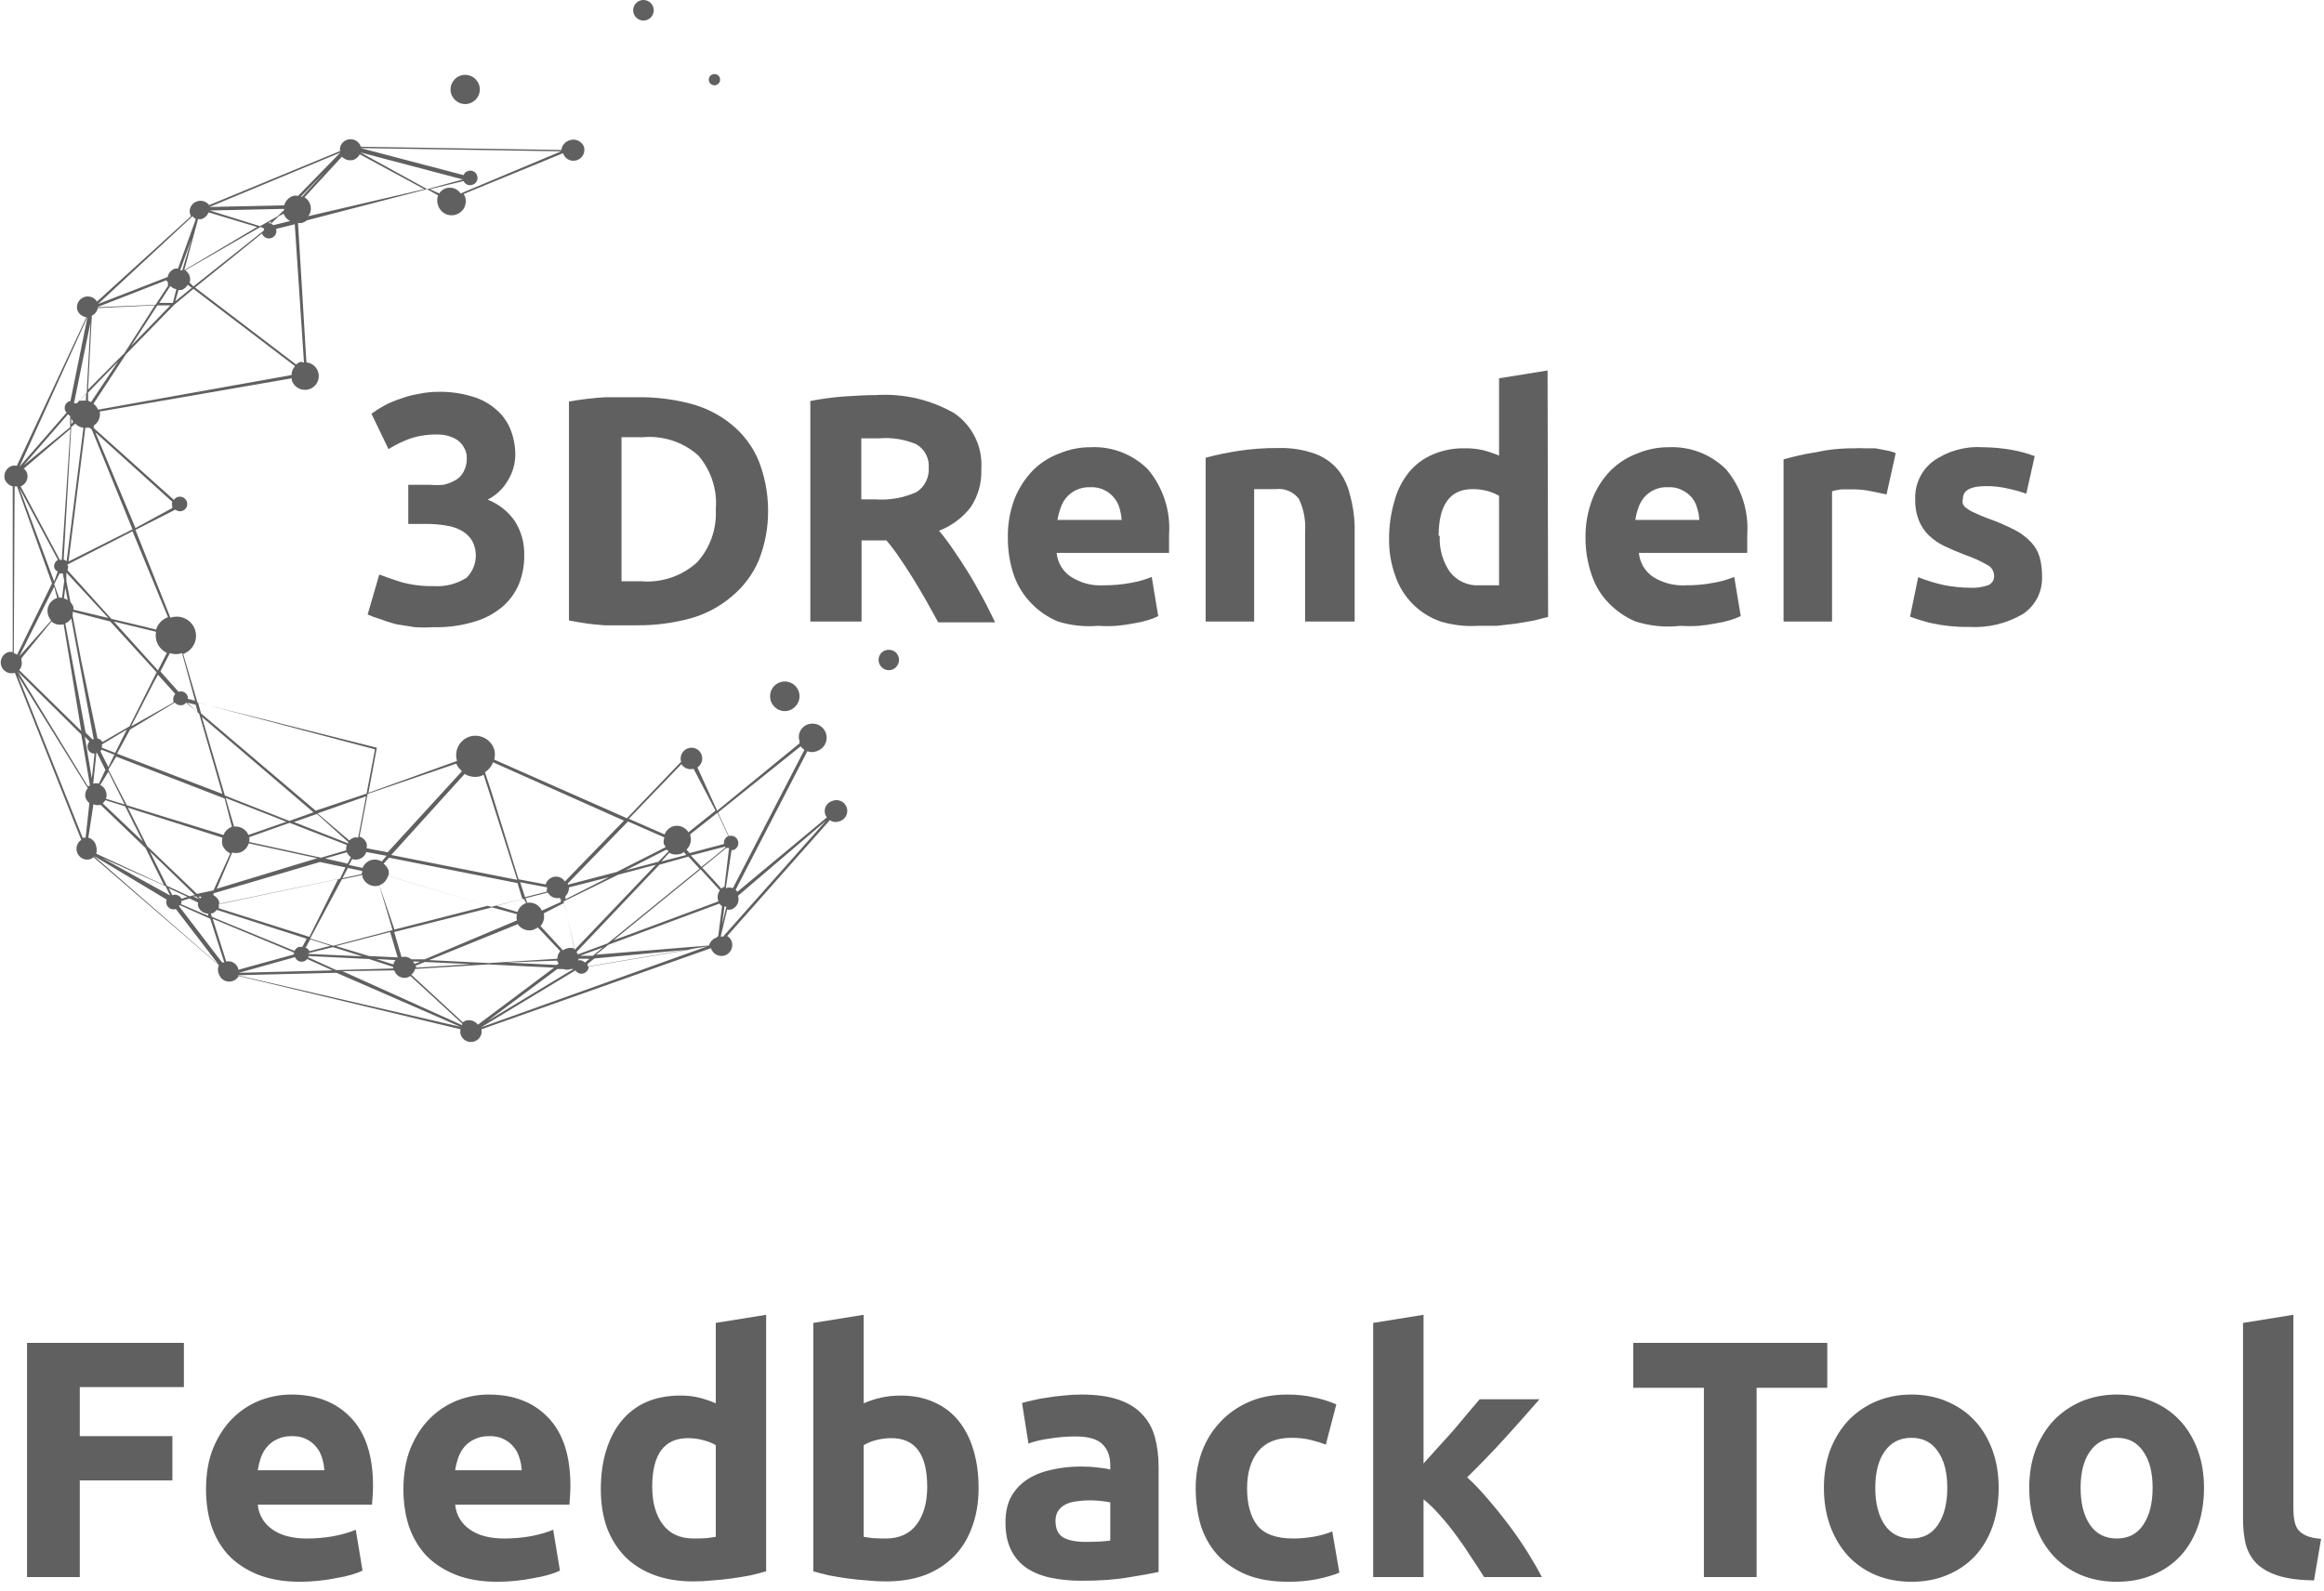 <svg width="165" height="113" viewBox="0 0 165 113" fill="none" xmlns="http://www.w3.org/2000/svg">
    <g clip-path="url(#clip0_714_2045)">
        <path d="M30.776 44.542C30.334 44.569 29.891 44.569 29.449 44.542L28.121 44.331C27.717 44.225 27.319 44.097 26.929 43.947C26.646 43.865 26.369 43.763 26.102 43.64L26.929 40.8C27.333 40.953 27.852 41.145 28.468 41.337C29.225 41.546 30.009 41.642 30.795 41.625C31.615 41.68 32.43 41.471 33.123 41.03C33.466 40.69 33.689 40.248 33.758 39.77C33.828 39.292 33.74 38.805 33.507 38.382C33.324 38.096 33.073 37.858 32.776 37.691C32.437 37.501 32.065 37.378 31.68 37.326C31.235 37.249 30.785 37.21 30.334 37.211H28.987V34.428H30.507C30.833 34.458 31.161 34.458 31.488 34.428C31.785 34.363 32.07 34.253 32.334 34.102C32.581 33.965 32.781 33.758 32.911 33.507C33.071 33.213 33.15 32.882 33.142 32.548C33.151 32.285 33.085 32.025 32.95 31.799C32.839 31.587 32.681 31.403 32.488 31.262C32.281 31.125 32.054 31.022 31.815 30.955C31.564 30.885 31.305 30.853 31.045 30.859C30.392 30.846 29.742 30.943 29.122 31.147C28.584 31.342 28.068 31.593 27.583 31.895L26.371 29.381C26.672 29.163 26.987 28.964 27.313 28.786C27.666 28.603 28.032 28.449 28.41 28.326C28.827 28.168 29.259 28.052 29.699 27.98C30.173 27.878 30.656 27.826 31.141 27.827C31.963 27.812 32.781 27.929 33.565 28.172C34.193 28.355 34.771 28.677 35.258 29.113C35.702 29.498 36.045 29.985 36.258 30.533C36.477 31.102 36.588 31.707 36.585 32.318C36.576 32.963 36.39 33.593 36.047 34.141C35.713 34.717 35.219 35.184 34.623 35.484C35.4 35.789 36.069 36.316 36.547 37C37.006 37.722 37.24 38.563 37.22 39.418C37.231 40.113 37.107 40.804 36.854 41.452C36.601 42.072 36.206 42.624 35.7 43.064C35.139 43.545 34.484 43.904 33.777 44.12C32.807 44.428 31.793 44.57 30.776 44.542Z" fill="#606060"/>
        <path d="M54.533 36.213C54.548 37.448 54.319 38.674 53.86 39.821C53.431 40.813 52.772 41.688 51.936 42.373C51.096 43.086 50.112 43.609 49.051 43.909C47.798 44.253 46.503 44.421 45.203 44.408C44.55 44.408 43.799 44.408 42.934 44.408C42.08 44.352 41.232 44.236 40.395 44.062V28.518C41.253 28.364 42.12 28.261 42.991 28.211C43.895 28.211 44.665 28.211 45.319 28.211C46.572 28.197 47.82 28.352 49.031 28.671C50.087 28.945 51.071 29.442 51.917 30.13C52.756 30.804 53.417 31.674 53.84 32.663C54.292 33.793 54.527 34.997 54.533 36.213ZM44.126 41.28H44.723H45.511C46.236 41.343 46.967 41.254 47.656 41.019C48.345 40.785 48.977 40.409 49.512 39.917C50.426 38.891 50.897 37.546 50.82 36.175C50.878 35.484 50.797 34.789 50.582 34.13C50.367 33.471 50.023 32.862 49.57 32.337C49.035 31.865 48.41 31.508 47.732 31.287C47.053 31.066 46.337 30.986 45.627 31.051H44.857H44.126V41.28Z" fill="#606060"/>
        <path d="M62.227 28.057C64.153 27.937 66.073 28.384 67.748 29.343C68.388 29.78 68.902 30.377 69.24 31.073C69.577 31.77 69.726 32.543 69.671 33.315C69.716 34.283 69.446 35.239 68.902 36.041C68.323 36.784 67.551 37.355 66.67 37.691C67.036 38.125 67.376 38.58 67.69 39.053C68.055 39.572 68.401 40.109 68.748 40.666C69.094 41.222 69.421 41.817 69.748 42.412C70.075 43.007 70.364 43.621 70.652 44.197H66.612L65.728 42.604C65.42 42.066 65.112 41.548 64.804 41.049C64.477 40.531 64.17 40.051 63.862 39.61C63.577 39.184 63.269 38.774 62.938 38.382H61.169V44.139H57.533V28.479C58.34 28.32 59.156 28.211 59.976 28.153C60.822 28.096 61.553 28.057 62.227 28.057ZM62.438 31.128H61.727H61.15V35.465H62.15C63.152 35.536 64.157 35.358 65.074 34.947C65.358 34.761 65.588 34.503 65.74 34.2C65.892 33.896 65.961 33.558 65.939 33.219C65.963 32.886 65.893 32.553 65.736 32.258C65.58 31.963 65.344 31.718 65.054 31.55C64.229 31.201 63.332 31.056 62.438 31.128Z" fill="#606060"/>
        <path d="M71.557 38.228C71.534 37.266 71.697 36.308 72.038 35.407C72.34 34.658 72.784 33.974 73.346 33.392C73.89 32.853 74.547 32.44 75.269 32.183C75.952 31.901 76.685 31.758 77.424 31.761C78.176 31.724 78.928 31.845 79.63 32.116C80.332 32.387 80.97 32.802 81.502 33.335C82.585 34.631 83.123 36.295 83.002 37.979C83.002 38.19 83.002 38.401 83.002 38.631C83.002 38.862 83.002 39.092 83.002 39.265H75.019C75.05 39.602 75.155 39.929 75.328 40.222C75.501 40.514 75.737 40.764 76.02 40.953C76.715 41.405 77.538 41.621 78.366 41.568C79.012 41.572 79.656 41.514 80.29 41.395C80.798 41.309 81.295 41.168 81.771 40.973L82.233 43.755C81.999 43.874 81.754 43.971 81.502 44.043C81.168 44.144 80.827 44.221 80.482 44.273C80.075 44.354 79.664 44.411 79.251 44.446C78.822 44.475 78.391 44.475 77.962 44.446C77.002 44.526 76.036 44.422 75.115 44.139C74.387 43.84 73.731 43.388 73.192 42.815C72.663 42.267 72.256 41.612 71.999 40.896C71.701 40.038 71.552 39.136 71.557 38.228ZM79.636 36.923C79.614 36.637 79.563 36.354 79.482 36.079C79.405 35.802 79.267 35.547 79.078 35.33C78.901 35.112 78.677 34.935 78.424 34.812C78.108 34.656 77.757 34.583 77.404 34.601C77.067 34.588 76.731 34.654 76.424 34.793C76.159 34.916 75.924 35.093 75.731 35.311C75.539 35.528 75.394 35.783 75.308 36.06C75.204 36.34 75.127 36.629 75.077 36.923H79.636Z" fill="#606060"/>
        <path d="M85.6 32.509C86.347 32.307 87.104 32.147 87.869 32.03C88.83 31.88 89.802 31.81 90.774 31.819C91.651 31.793 92.525 31.929 93.352 32.221C93.987 32.449 94.551 32.84 94.987 33.354C95.393 33.867 95.682 34.463 95.833 35.1C96.043 35.838 96.159 36.598 96.179 37.365V44.139H92.659V37.768C92.717 36.962 92.565 36.155 92.217 35.426C92.028 35.179 91.778 34.985 91.491 34.864C91.204 34.743 90.891 34.699 90.582 34.736H89.793H89.043V44.139H85.6V32.509Z" fill="#606060"/>
        <path d="M109.913 43.813L108.855 44.081L107.605 44.292L106.258 44.446H104.95C104.048 44.501 103.143 44.397 102.277 44.139C101.529 43.879 100.85 43.451 100.294 42.889C99.737 42.327 99.316 41.645 99.064 40.896C98.76 40.059 98.61 39.175 98.622 38.286C98.617 37.39 98.74 36.498 98.987 35.637C99.182 34.875 99.536 34.162 100.026 33.546C100.479 32.993 101.06 32.558 101.719 32.279C102.441 31.969 103.222 31.819 104.008 31.838C104.441 31.83 104.874 31.875 105.297 31.972C105.683 32.074 106.062 32.202 106.431 32.356V26.867L109.875 26.311L109.913 43.813ZM102.219 38.056C102.173 38.961 102.422 39.856 102.931 40.608C103.177 40.929 103.499 41.185 103.868 41.352C104.237 41.52 104.642 41.594 105.047 41.567H105.797H106.431V35.215C106.173 35.064 105.894 34.947 105.604 34.87C105.259 34.779 104.903 34.734 104.546 34.736C102.95 34.736 102.142 35.849 102.142 38.056H102.219Z" fill="#606060"/>
        <path d="M112.568 38.228C112.551 37.264 112.72 36.307 113.068 35.407C113.363 34.654 113.808 33.969 114.376 33.392C114.922 32.855 115.578 32.443 116.299 32.183C116.983 31.903 117.715 31.76 118.454 31.761C119.209 31.724 119.963 31.845 120.669 32.116C121.375 32.387 122.016 32.802 122.551 33.335C123.634 34.631 124.172 36.295 124.051 37.979C124.051 38.19 124.051 38.401 124.051 38.631C124.051 38.861 124.051 39.092 124.051 39.265H116.357C116.388 39.6 116.492 39.925 116.661 40.217C116.83 40.508 117.061 40.76 117.338 40.953C118.042 41.402 118.87 41.617 119.704 41.568C120.349 41.573 120.994 41.515 121.628 41.395C122.142 41.312 122.646 41.17 123.128 40.972L123.59 43.755C123.348 43.87 123.097 43.967 122.84 44.043C122.506 44.144 122.165 44.221 121.82 44.273C121.419 44.352 121.015 44.41 120.608 44.446C120.179 44.474 119.748 44.474 119.319 44.446C118.245 44.569 117.157 44.464 116.126 44.139C115.401 43.833 114.747 43.383 114.203 42.815C113.673 42.27 113.272 41.615 113.029 40.896C112.725 40.039 112.568 39.137 112.568 38.228ZM120.647 36.923C120.634 36.636 120.583 36.352 120.493 36.079C120.422 35.804 120.29 35.548 120.108 35.33C119.923 35.112 119.693 34.936 119.435 34.812C119.127 34.653 118.781 34.58 118.435 34.601C118.117 34.584 117.799 34.639 117.506 34.761C117.213 34.885 116.951 35.072 116.742 35.311C116.556 35.533 116.413 35.787 116.319 36.06C116.221 36.34 116.15 36.629 116.107 36.923H120.647Z" fill="#606060"/>
        <path d="M133.939 35.119L132.861 34.889C132.419 34.794 131.967 34.749 131.515 34.755H130.745C130.517 34.777 130.291 34.822 130.072 34.889V44.139H126.629V32.624C127.368 32.41 128.119 32.243 128.879 32.126C129.802 31.925 130.744 31.828 131.688 31.838C131.912 31.821 132.137 31.821 132.361 31.838H133.15L133.939 31.991C134.164 32.027 134.384 32.091 134.593 32.183L133.939 35.119Z" fill="#606060"/>
        <path d="M139.843 41.74C140.301 41.772 140.759 41.706 141.19 41.548C141.32 41.485 141.428 41.383 141.497 41.255C141.566 41.128 141.593 40.982 141.574 40.838C141.565 40.683 141.513 40.533 141.425 40.405C141.337 40.277 141.216 40.174 141.074 40.109C140.585 39.829 140.07 39.598 139.535 39.418C138.997 39.207 138.497 38.996 138.054 38.785C137.644 38.59 137.267 38.331 136.939 38.017C136.63 37.711 136.388 37.345 136.227 36.943C136.044 36.465 135.959 35.956 135.977 35.446C135.957 34.929 136.062 34.415 136.283 33.948C136.504 33.48 136.834 33.072 137.246 32.759C138.259 32.039 139.487 31.687 140.728 31.761C141.438 31.764 142.146 31.828 142.844 31.953C143.395 32.051 143.936 32.199 144.46 32.394L143.864 35.062C143.436 34.913 142.999 34.791 142.555 34.697C142.039 34.575 141.509 34.517 140.978 34.524C139.901 34.524 139.362 34.831 139.362 35.426C139.331 35.546 139.331 35.671 139.362 35.791C139.418 35.919 139.512 36.026 139.632 36.098C139.809 36.231 140.003 36.341 140.209 36.424C140.503 36.568 140.805 36.697 141.113 36.808C141.772 37.038 142.415 37.314 143.036 37.633C143.477 37.856 143.874 38.155 144.21 38.516C144.487 38.81 144.692 39.165 144.806 39.552C144.929 39.989 144.987 40.442 144.979 40.896C145.009 41.425 144.901 41.952 144.665 42.427C144.429 42.901 144.073 43.306 143.633 43.602C142.472 44.286 141.131 44.607 139.786 44.523C138.887 44.538 137.989 44.447 137.112 44.254C136.602 44.132 136.101 43.978 135.611 43.794L136.188 40.992C136.775 41.226 137.38 41.413 137.997 41.548C138.605 41.67 139.223 41.735 139.843 41.74Z" fill="#606060"/>
        <path d="M6.347 61.027C6.457 61.007 6.558 60.953 6.636 60.873L15.542 68.55C15.495 68.649 15.472 68.757 15.472 68.867C15.472 68.976 15.495 69.084 15.542 69.183C15.588 69.325 15.675 69.451 15.792 69.544C15.909 69.638 16.051 69.695 16.2 69.709C16.349 69.723 16.499 69.694 16.632 69.624C16.764 69.555 16.873 69.448 16.946 69.317L32.7 73.098C32.672 73.218 32.672 73.343 32.7 73.463C32.731 73.56 32.781 73.651 32.847 73.729C32.913 73.808 32.994 73.872 33.086 73.918C33.177 73.965 33.277 73.993 33.379 74C33.481 74.007 33.584 73.994 33.681 73.962C33.857 73.904 34.004 73.784 34.097 73.625C34.189 73.466 34.219 73.278 34.181 73.098L50.474 67.341C50.536 67.539 50.674 67.704 50.858 67.801C51.042 67.898 51.256 67.919 51.455 67.859C51.65 67.793 51.812 67.654 51.905 67.471C51.998 67.288 52.017 67.076 51.956 66.88C51.903 66.709 51.786 66.564 51.628 66.477L58.919 58.244C59.009 58.31 59.114 58.353 59.224 58.37C59.335 58.387 59.448 58.377 59.554 58.34C59.658 58.317 59.756 58.273 59.842 58.21C59.928 58.147 60 58.067 60.053 57.974C60.106 57.882 60.14 57.78 60.151 57.674C60.163 57.568 60.152 57.461 60.12 57.36C60.088 57.258 60.035 57.165 59.965 57.085C59.894 57.005 59.808 56.94 59.711 56.895C59.615 56.85 59.51 56.826 59.403 56.824C59.297 56.821 59.191 56.841 59.092 56.882C58.995 56.91 58.904 56.958 58.826 57.022C58.748 57.086 58.683 57.165 58.636 57.255C58.59 57.345 58.562 57.443 58.554 57.544C58.546 57.644 58.559 57.746 58.592 57.841C58.619 57.917 58.658 57.989 58.707 58.052L52.359 63.33L52.225 63.196L57.322 53.351C57.532 53.436 57.767 53.436 57.976 53.351C58.231 53.274 58.446 53.1 58.572 52.866C58.698 52.632 58.726 52.358 58.65 52.103C58.573 51.849 58.398 51.635 58.164 51.509C57.929 51.383 57.654 51.355 57.399 51.432C57.276 51.466 57.161 51.526 57.062 51.606C56.963 51.687 56.881 51.787 56.821 51.9C56.762 52.013 56.726 52.137 56.717 52.264C56.707 52.392 56.723 52.52 56.764 52.641C56.761 52.692 56.761 52.743 56.764 52.794L50.917 57.573L49.513 54.502C49.653 54.413 49.759 54.279 49.814 54.123C49.87 53.967 49.872 53.796 49.82 53.639C49.792 53.541 49.744 53.451 49.68 53.373C49.616 53.295 49.536 53.231 49.446 53.184C49.356 53.138 49.258 53.109 49.157 53.102C49.056 53.094 48.954 53.107 48.858 53.14C48.665 53.201 48.504 53.337 48.41 53.517C48.317 53.696 48.298 53.906 48.358 54.099L44.511 58.11L35.086 53.946C35.153 53.707 35.153 53.455 35.086 53.216C34.971 52.867 34.723 52.576 34.395 52.408C34.068 52.239 33.687 52.205 33.335 52.314C32.99 52.429 32.703 52.674 32.538 52.997C32.372 53.32 32.341 53.695 32.45 54.041L26.16 56.306L26.756 53.101L14.022 49.896L13.003 46.442C13.345 46.322 13.625 46.072 13.782 45.746C13.939 45.421 13.96 45.046 13.84 44.705C13.72 44.364 13.469 44.085 13.142 43.928C12.816 43.772 12.441 43.751 12.099 43.87L9.617 37.633L12.445 36.194C12.512 36.247 12.59 36.283 12.674 36.3C12.757 36.316 12.844 36.313 12.926 36.29C12.992 36.27 13.053 36.238 13.106 36.194C13.16 36.151 13.204 36.097 13.236 36.036C13.268 35.975 13.288 35.909 13.294 35.84C13.3 35.772 13.293 35.703 13.272 35.638C13.228 35.508 13.136 35.399 13.014 35.335C12.892 35.271 12.751 35.255 12.618 35.292C12.506 35.329 12.411 35.403 12.349 35.503L6.655 30.398V30.226C6.818 30.121 6.946 29.97 7.021 29.792C7.097 29.614 7.117 29.417 7.078 29.228L20.716 26.867C20.716 26.867 20.716 26.867 20.716 27.002C20.769 27.17 20.867 27.321 20.999 27.439C21.131 27.556 21.293 27.636 21.466 27.669C21.64 27.703 21.82 27.689 21.986 27.629C22.152 27.569 22.3 27.465 22.412 27.328C22.524 27.192 22.597 27.027 22.623 26.852C22.649 26.678 22.627 26.5 22.56 26.336C22.492 26.173 22.382 26.031 22.241 25.925C22.099 25.819 21.931 25.753 21.755 25.735L21.159 15.832C21.254 15.851 21.352 15.851 21.447 15.832C21.578 15.788 21.702 15.723 21.813 15.641L30.315 13.434L31.104 13.875C31.017 14.104 31.017 14.356 31.104 14.585C31.183 14.84 31.36 15.052 31.596 15.177C31.833 15.301 32.109 15.326 32.364 15.247C32.619 15.168 32.832 14.992 32.956 14.756C33.081 14.52 33.106 14.245 33.027 13.99C32.996 13.916 32.958 13.845 32.912 13.779L39.971 10.881C40.035 11.077 40.175 11.24 40.358 11.334C40.542 11.427 40.756 11.444 40.953 11.38C41.149 11.317 41.312 11.178 41.406 10.994C41.5 10.811 41.516 10.598 41.453 10.402C41.368 10.206 41.209 10.052 41.011 9.973C40.813 9.894 40.591 9.896 40.395 9.979C40.251 10.029 40.123 10.119 40.028 10.238C39.933 10.356 39.873 10.5 39.856 10.651L25.622 10.421C25.56 10.228 25.424 10.067 25.244 9.974C25.064 9.88 24.854 9.861 24.66 9.922C24.49 9.971 24.344 10.079 24.249 10.228C24.153 10.376 24.115 10.553 24.14 10.728L14.85 14.566C14.752 14.436 14.615 14.34 14.459 14.292C14.303 14.245 14.135 14.248 13.981 14.301C13.827 14.354 13.694 14.455 13.601 14.589C13.508 14.723 13.46 14.883 13.464 15.046C13.473 15.154 13.506 15.259 13.561 15.353L6.886 21.417C6.79 21.262 6.642 21.147 6.469 21.091C6.295 21.035 6.108 21.042 5.939 21.111C5.77 21.18 5.632 21.307 5.548 21.468C5.464 21.63 5.441 21.816 5.482 21.993C5.528 22.135 5.614 22.261 5.73 22.357C5.846 22.452 5.987 22.512 6.136 22.53L1.192 33.085C1.078 33.057 0.959 33.057 0.846 33.085C0.651 33.151 0.49 33.29 0.396 33.473C0.303 33.656 0.285 33.868 0.346 34.064C0.396 34.181 0.473 34.284 0.569 34.367C0.666 34.45 0.78 34.511 0.903 34.544V46.308C0.802 46.289 0.697 46.289 0.596 46.308C0.399 46.369 0.235 46.505 0.14 46.687C0.044 46.869 0.025 47.081 0.086 47.277C0.147 47.473 0.284 47.636 0.466 47.732C0.648 47.827 0.861 47.846 1.057 47.785L5.77 59.645C5.62 59.746 5.51 59.896 5.46 60.07C5.41 60.243 5.423 60.429 5.497 60.594C5.57 60.759 5.699 60.893 5.862 60.972C6.025 61.051 6.21 61.071 6.386 61.027H6.347ZM32.873 12.743L30.334 13.434L25.583 10.824L32.854 12.743C32.854 12.743 32.873 12.704 32.873 12.743ZM12.272 21.513H11.31L12.099 20.304C12.207 20.43 12.357 20.512 12.522 20.534L12.272 21.513ZM6.097 28.46C5.982 28.441 5.866 28.441 5.751 28.46H5.616L6.116 27.942L6.097 28.46ZM4.731 39.859C4.672 39.803 4.599 39.763 4.52 39.744L5.058 30.322L5.347 30.091C5.498 30.253 5.703 30.356 5.924 30.379L4.731 39.859ZM47.32 60.336L47.474 60.451L46.742 61.2L44.415 61.814L47.32 60.336ZM16.061 68.281L15.1 65.249L20.87 67.648V67.782L16.908 68.876C16.917 68.838 16.917 68.799 16.908 68.761C16.847 68.594 16.728 68.453 16.573 68.365C16.418 68.278 16.236 68.248 16.061 68.281ZM51.513 60.183L50.436 61.065L49.801 61.564L49.051 60.758L51.475 60.125L51.513 60.183ZM50.994 64.021L43.549 66.784L49.743 61.737L51.109 63.234C51.031 63.34 50.98 63.464 50.96 63.594C50.94 63.724 50.952 63.858 50.994 63.982V64.021ZM29.834 68.3L29.43 68.454C29.405 68.388 29.366 68.329 29.315 68.281L29.834 68.3ZM29.45 68.607L30.161 68.32L33.412 68.473L29.565 68.723C29.553 68.661 29.519 68.606 29.469 68.569L29.45 68.607ZM30.469 68.185L36.759 65.633C36.874 65.808 37.043 65.942 37.241 66.015C37.438 66.088 37.654 66.095 37.856 66.036C37.972 65.994 38.082 65.936 38.183 65.863L39.779 67.552C39.643 67.698 39.567 67.89 39.568 68.089L34.701 68.396L30.469 68.185ZM48.878 60.835L49.666 61.699L43.145 66.995L41.029 67.782L40.933 67.609L46.819 61.411L48.878 60.835ZM41.068 67.916L42.818 67.283L42.087 67.878H41.068V67.916ZM41.068 68.224C41.077 68.179 41.077 68.133 41.068 68.089H41.857L41.53 68.358C41.422 68.251 41.277 68.189 41.126 68.185L41.068 68.224ZM39.548 68.224C39.575 68.294 39.614 68.359 39.664 68.415L39.529 68.531L35.932 68.358L39.548 68.224ZM48.301 60.662C48.391 60.623 48.475 60.571 48.551 60.509L48.724 60.72L46.954 61.181L47.512 60.566C47.641 60.636 47.783 60.677 47.929 60.687C48.075 60.697 48.221 60.676 48.358 60.624L48.301 60.662ZM40.395 63.023L43.242 62.294L40.145 63.867V63.637C40.23 63.56 40.296 63.465 40.34 63.358C40.383 63.252 40.402 63.137 40.395 63.023ZM43.896 62.121L46.569 61.411L40.799 67.456L40.01 64.021L43.896 62.121ZM40.799 67.379C40.702 67.336 40.597 67.313 40.491 67.313C40.385 67.313 40.28 67.336 40.183 67.379C40.105 67.402 40.033 67.442 39.971 67.494L38.375 65.767C38.483 65.646 38.56 65.501 38.6 65.344C38.64 65.187 38.642 65.023 38.606 64.865L40.029 64.136L40.799 67.379ZM37.355 64.136C37.211 64.187 37.08 64.271 36.974 64.381C36.867 64.491 36.787 64.624 36.74 64.769L35.259 64.328L37.182 63.829L37.355 64.136ZM36.701 64.923C36.664 65.067 36.664 65.219 36.701 65.364L30.161 68.128H29.199C29.106 68.047 28.993 67.991 28.872 67.964C28.752 67.937 28.626 67.941 28.507 67.974L27.988 66.189L34.932 64.443L36.701 64.923ZM28.007 66.017L26.93 62.869C27.081 62.819 27.217 62.73 27.324 62.613C27.432 62.495 27.508 62.352 27.545 62.198L34.624 64.328L28.007 66.017ZM26.93 62.889L27.872 66.055L23.66 67.168L22.024 66.65L24.275 62.447L25.737 62.14C25.728 62.191 25.728 62.243 25.737 62.294C25.82 62.527 25.991 62.72 26.213 62.831C26.436 62.942 26.692 62.962 26.93 62.889ZM21.717 67.283L22.024 66.707L23.467 67.168L21.967 67.552C21.936 67.485 21.891 67.426 21.834 67.38C21.778 67.333 21.711 67.3 21.64 67.283H21.717ZM21.967 66.535L15.523 64.501C15.551 64.4 15.551 64.294 15.523 64.194L24.006 62.428L21.967 66.535ZM7.194 53.236L8.117 53.6L7.694 54.483L7.136 53.37C7.164 53.33 7.184 53.284 7.194 53.236ZM7.521 56.728C7.588 56.562 7.588 56.376 7.521 56.21C7.49 56.109 7.438 56.016 7.368 55.937C7.298 55.857 7.213 55.794 7.117 55.749L7.694 54.809L8.848 57.131L8.463 57.016L7.521 56.728ZM12.233 63.579L11.983 63.08L13.311 63.694L12.887 63.829C12.829 63.713 12.73 63.624 12.609 63.578C12.488 63.532 12.354 63.532 12.233 63.579ZM11.849 62.908L10.637 60.471L13.83 63.56L13.464 63.656L11.849 62.908ZM13.945 63.675L14.138 63.848L13.695 63.656L13.945 63.675ZM14.118 63.675H14.311L14.195 63.829L14.118 63.675ZM13.984 63.483L10.444 60.087L9.079 57.362L15.792 59.492C15.753 59.662 15.753 59.839 15.792 60.01C15.841 60.141 15.915 60.261 16.011 60.363C16.107 60.465 16.222 60.547 16.35 60.605L15.157 63.234L13.984 63.483ZM16.485 60.547C16.661 60.595 16.847 60.595 17.023 60.547C17.174 60.498 17.311 60.413 17.421 60.299C17.532 60.185 17.613 60.047 17.658 59.895L22.525 60.95L15.388 63.119L16.485 60.547ZM8.175 53.466L7.232 53.101C7.252 53.026 7.252 52.946 7.232 52.871L9.002 51.815L8.175 53.466ZM6.886 53.466L7.482 54.675L7.02 55.654C6.889 55.615 6.748 55.615 6.617 55.654L6.847 53.447L6.886 53.466ZM7.463 56.824L8.886 57.266L10.137 59.76L7.29 57.054C7.357 57 7.416 56.935 7.463 56.863V56.824ZM12.887 63.982L13.464 63.81L14.061 64.098C14.043 64.18 14.043 64.265 14.061 64.347C14.109 64.499 14.203 64.633 14.331 64.729C14.458 64.826 14.613 64.88 14.773 64.884V65.038L12.849 64.213C12.881 64.141 12.895 64.061 12.887 63.982ZM14.965 64.865H15.08C15.204 64.812 15.31 64.726 15.388 64.616L21.774 66.669L21.467 67.245H21.236C21.163 67.265 21.096 67.302 21.039 67.351C20.983 67.401 20.938 67.463 20.909 67.533L15.042 65.115L14.965 64.865ZM21.928 67.686L23.64 67.264L25.718 67.916L21.87 67.744L21.928 67.686ZM23.852 67.187L27.699 66.189L28.238 67.993L26.199 67.897L23.852 67.187ZM28.084 68.185C28.007 68.272 27.954 68.378 27.93 68.492L26.718 68.109L28.084 68.185ZM29.411 68.819L34.662 68.492L39.337 68.723L33.931 72.772C33.833 72.642 33.698 72.546 33.543 72.494C33.389 72.443 33.222 72.439 33.066 72.484L32.854 72.599L29.199 69.222C29.331 69.121 29.426 68.979 29.469 68.819H29.411ZM39.568 68.819H39.991C40.164 68.887 40.356 68.887 40.529 68.819H40.722L34.624 72.503L39.568 68.819ZM41.722 68.627C41.728 68.569 41.728 68.511 41.722 68.454L42.203 68.07L49.128 67.418L41.818 68.646L41.722 68.627ZM50.859 66.592C50.732 66.634 50.618 66.707 50.528 66.804C50.437 66.901 50.372 67.02 50.34 67.149L42.318 67.801L43.203 67.091L51.071 64.174L51.263 64.366L50.994 66.477L50.859 66.592ZM39.721 63.848H39.818V64.059L38.471 64.673C38.384 64.479 38.235 64.318 38.047 64.218C37.859 64.117 37.643 64.081 37.432 64.117L37.317 63.791L38.894 63.388C38.976 63.542 39.109 63.662 39.271 63.729C39.432 63.795 39.612 63.804 39.779 63.752L39.721 63.848ZM37.086 63.848L34.874 64.405L27.584 62.217C27.612 62.078 27.612 61.934 27.584 61.795C27.508 61.615 27.389 61.456 27.237 61.334L27.622 60.912L36.74 62.716L37.086 63.848ZM25.66 62.083L24.314 62.37L24.698 61.641L25.698 61.852C25.704 61.878 25.71 61.904 25.718 61.929L25.66 62.083ZM24.14 62.409L15.561 64.213C15.561 64.213 15.561 64.098 15.561 64.04C15.492 63.839 15.347 63.674 15.157 63.579V63.445L22.717 61.219L24.525 61.603L24.14 62.409ZM23.082 60.969L24.621 60.528C24.69 60.664 24.788 60.782 24.91 60.873L24.679 61.334L23.082 60.969ZM24.564 60.394L22.794 60.912L17.696 59.799C17.715 59.684 17.715 59.568 17.696 59.453L20.562 58.436L24.621 60.01C24.579 60.133 24.566 60.264 24.583 60.394H24.564ZM17.639 59.3C17.556 59.104 17.413 58.94 17.229 58.832C17.045 58.725 16.831 58.68 16.619 58.705L16.023 56.671L20.332 58.359L17.639 59.3ZM16.465 58.724C16.33 58.771 16.206 58.846 16.103 58.946C16 59.045 15.92 59.166 15.869 59.3L9.002 57.189L7.694 54.656L8.252 53.734L15.946 56.709L16.465 58.724ZM11.118 45.54C11.175 45.721 11.27 45.888 11.396 46.029C11.522 46.172 11.676 46.286 11.849 46.365L11.214 47.613L8.078 44.139L11.079 44.868C11.037 45.092 11.05 45.322 11.118 45.54ZM11.118 47.747L9.194 51.585L7.271 52.698C7.237 52.632 7.188 52.575 7.128 52.531C7.068 52.488 6.998 52.459 6.924 52.449L5.77 46.941L5.155 43.717C5.173 43.628 5.173 43.537 5.155 43.448L7.828 44.139L11.118 47.747ZM5.058 30.13V29.496C5.049 29.573 5.049 29.65 5.058 29.727C5.099 29.806 5.144 29.883 5.193 29.957L5.058 30.13ZM4.808 42.623C4.725 42.567 4.634 42.522 4.539 42.489L4.635 41.721L4.808 42.623ZM4.385 39.764H4.25L1.461 34.544C1.643 34.474 1.792 34.339 1.878 34.164C1.963 33.99 1.98 33.789 1.923 33.603C1.875 33.477 1.796 33.364 1.692 33.277L5.001 30.456L4.385 39.764ZM4.116 39.764C4.021 39.814 3.943 39.893 3.895 39.989C3.847 40.086 3.83 40.194 3.847 40.301C3.865 40.364 3.897 40.422 3.94 40.472C3.983 40.522 4.037 40.561 4.097 40.589L3.847 41.299L1.365 34.64L4.116 39.764ZM4.231 40.723C4.307 40.743 4.386 40.743 4.462 40.723L4.558 41.26L4.404 42.45C4.334 42.441 4.263 42.441 4.193 42.45L3.847 41.491L4.231 40.723ZM4.058 42.469C3.934 42.506 3.819 42.568 3.72 42.65C3.62 42.733 3.538 42.834 3.479 42.949C3.42 43.064 3.384 43.189 3.375 43.318C3.365 43.446 3.382 43.575 3.423 43.698C3.467 43.833 3.539 43.957 3.635 44.062L1.365 46.615L3.847 41.663L4.058 42.469ZM1.519 46.883C1.523 46.839 1.523 46.794 1.519 46.749L3.654 44.139C3.771 44.241 3.911 44.312 4.062 44.346C4.214 44.379 4.371 44.374 4.52 44.331L5.77 51.911L1.365 47.593C1.448 47.497 1.505 47.382 1.532 47.258C1.558 47.134 1.554 47.005 1.519 46.883ZM4.635 44.273C4.807 44.203 4.955 44.082 5.058 43.928L5.655 47.152L6.655 52.506H6.559L6.078 52.026L4.635 44.273ZM6.347 52.66C6.286 52.726 6.244 52.807 6.223 52.894C6.203 52.981 6.206 53.073 6.232 53.159C6.261 53.264 6.324 53.356 6.411 53.422C6.498 53.487 6.604 53.523 6.713 53.523L6.52 55.289L6.02 52.314L6.347 52.66ZM7.059 57.17H7.155L10.329 60.221L11.637 62.85L6.828 60.624C6.885 60.456 6.885 60.274 6.828 60.106C6.804 59.961 6.738 59.826 6.639 59.717C6.54 59.608 6.412 59.53 6.27 59.492L6.636 57.112C6.766 57.179 6.915 57.2 7.059 57.17ZM11.752 62.927L12.079 63.599L7.251 60.931L11.752 62.927ZM12.733 64.385V64.27L14.926 65.249L15.927 68.358C15.876 68.348 15.823 68.348 15.773 68.358L12.733 64.385ZM16.965 69.087L20.947 67.974C20.978 68.058 21.03 68.132 21.1 68.189C21.169 68.246 21.252 68.283 21.34 68.296C21.429 68.31 21.519 68.3 21.602 68.267C21.685 68.234 21.758 68.179 21.813 68.109L23.602 68.915L16.965 69.087ZM21.89 67.993V67.897L26.199 68.109L27.911 68.665C27.911 68.665 27.911 68.665 27.911 68.78L23.871 68.895L21.89 67.993ZM27.988 68.915C28.049 69.107 28.185 69.268 28.365 69.362C28.546 69.455 28.756 69.474 28.949 69.413L29.142 69.317L32.816 72.695V72.81L24.314 68.972L27.988 68.915ZM40.856 68.915C40.913 69.011 41.001 69.085 41.107 69.124C41.212 69.163 41.328 69.163 41.433 69.126C41.54 69.093 41.633 69.026 41.699 68.936C41.765 68.847 41.8 68.738 41.799 68.627L50.224 67.207L34.143 72.964L40.856 68.915ZM51.436 64.385H51.571L51.263 65.652L51.436 64.385ZM51.436 62.965L51.205 63.1L50.763 62.601L49.859 61.622L51.571 60.221H51.763L51.436 62.965ZM51.436 59.933L48.955 60.586L48.743 60.336C48.875 60.21 48.97 60.051 49.017 59.875C49.065 59.699 49.063 59.513 49.012 59.338V59.242L50.936 57.726L51.705 59.377C51.591 59.427 51.499 59.517 51.446 59.63C51.393 59.743 51.383 59.871 51.417 59.991L51.436 59.933ZM47.147 59.933C47.177 60.014 47.216 60.091 47.262 60.163L43.78 61.929L40.318 62.831V62.735L44.588 58.34L47.166 59.473C47.115 59.64 47.102 59.817 47.127 59.991L47.147 59.933ZM38.817 63.33L37.279 63.714L36.932 62.658L38.856 63.023C38.822 63.121 38.809 63.226 38.817 63.33ZM36.721 62.486L27.776 60.72L32.989 54.963C33.16 55.068 33.351 55.136 33.55 55.163C33.748 55.189 33.951 55.173 34.143 55.116L34.335 55.02L34.855 56.632L36.721 62.486ZM27.103 61.181C26.988 61.113 26.86 61.07 26.728 61.053C26.596 61.037 26.461 61.048 26.333 61.085C26.2 61.13 26.078 61.203 25.976 61.299C25.873 61.395 25.791 61.512 25.737 61.641L24.775 61.43L25.006 61.008C25.168 61.065 25.344 61.065 25.506 61.008C25.623 60.971 25.73 60.906 25.817 60.819C25.904 60.732 25.969 60.626 26.006 60.509L27.449 60.778L27.103 61.181ZM25.102 59.492C24.989 59.537 24.885 59.602 24.794 59.684L22.544 57.765L25.987 56.556L25.429 59.492C25.322 59.463 25.209 59.463 25.102 59.492ZM24.718 59.799V59.895L20.87 58.379L22.505 57.803L24.718 59.799ZM20.543 58.302L15.965 56.498L14.33 50.913L22.255 57.688L20.543 58.302ZM15.792 56.383L8.309 53.523L9.233 51.815L12.406 49.896C12.477 49.975 12.569 50.033 12.671 50.064C12.773 50.094 12.881 50.096 12.984 50.069C13.075 50.034 13.155 49.974 13.214 49.896L14.138 50.683L15.792 56.383ZM13.291 49.896L13.888 50.05L14.041 50.606L13.291 49.896ZM12.31 49.896L9.31 51.585L10.868 48.553L11.214 47.92L12.445 49.282C12.382 49.347 12.337 49.427 12.314 49.514C12.29 49.602 12.289 49.693 12.31 49.781V49.896ZM5.212 43.295C5.212 43.295 5.212 43.16 5.212 43.103C5.165 42.975 5.093 42.858 5.001 42.757L4.712 41.26V40.666L7.694 43.89L5.212 43.295ZM6.059 30.379H6.366L6.52 30.514L9.406 37.595L4.866 39.879L6.059 30.379ZM6.251 28.46V27.884L8.386 25.677L6.463 28.556L6.251 28.46ZM6.251 27.673L6.52 22.415C6.629 22.365 6.723 22.291 6.797 22.197C6.871 22.104 6.921 21.994 6.944 21.878L11.002 21.686L8.829 25.082L6.251 27.673ZM11.175 21.686H12.099L9.31 24.564L11.175 21.686ZM14.061 15.564H14.311C14.424 15.525 14.527 15.462 14.614 15.379C14.7 15.296 14.767 15.195 14.811 15.084L18.254 16.12L13.08 19.191L14.061 15.564ZM20.139 15.18C20.221 15.405 20.387 15.59 20.601 15.698L19.428 15.986L19.235 15.89L19.793 15.353L20.139 15.18ZM19.235 15.852H19.043L19.235 15.717V15.852ZM18.735 16.216C18.735 16.216 18.735 16.312 18.735 16.37L13.734 20.342L13.464 20.074C13.512 19.917 13.512 19.75 13.464 19.594C13.404 19.433 13.297 19.292 13.157 19.191L18.485 16.12L18.735 16.216ZM12.676 20.592H12.907C13.084 20.519 13.232 20.391 13.33 20.227L13.618 20.438L12.445 21.398L12.676 20.592ZM21.37 25.697C21.24 25.729 21.121 25.796 21.024 25.889L13.849 20.419L18.601 16.581C18.644 16.71 18.738 16.817 18.86 16.878C18.983 16.939 19.124 16.95 19.255 16.907C19.32 16.887 19.382 16.855 19.435 16.811C19.488 16.768 19.532 16.714 19.564 16.653C19.597 16.593 19.616 16.526 19.623 16.458C19.629 16.389 19.622 16.32 19.601 16.255L20.928 15.928L21.582 25.754C21.514 25.728 21.443 25.709 21.37 25.697ZM21.37 13.952L23.082 12.186L21.428 13.99L21.37 13.952ZM20.197 14.892L19.716 15.353L18.466 16.063L14.888 14.95L20.139 14.835L20.197 14.892ZM12.945 19.191H12.791L13.599 16.965L12.945 19.191ZM11.926 20.131C11.915 20.188 11.915 20.247 11.926 20.304L11.041 21.647L6.886 21.82L11.81 19.901C11.841 19.957 11.88 20.009 11.926 20.055V20.131ZM6.155 27.923L5.443 28.652C5.38 28.634 5.314 28.634 5.251 28.652L6.424 22.895L6.155 27.923ZM4.981 29.554V30.341L1.673 33.047L4.828 29.42L4.981 29.554ZM1.211 34.544L3.693 41.433L1.211 46.499C1.138 46.453 1.061 46.415 0.98 46.384L1.038 34.544H1.211ZM5.77 52.161L6.386 55.769L6.251 55.865L1.269 47.709L5.77 52.161ZM6.424 57.131V57.592V57.131ZM6.655 60.778L11.829 63.886C11.801 64 11.801 64.118 11.829 64.232C11.873 64.361 11.967 64.468 12.089 64.529C12.212 64.59 12.353 64.601 12.483 64.558L15.523 68.511L6.655 60.778ZM16.85 69.26L23.89 69.087L32.7 72.925L16.85 69.26ZM58.65 58.283L51.34 66.516H51.167L51.628 64.597C51.717 64.615 51.809 64.615 51.898 64.597C51.996 64.566 52.087 64.516 52.165 64.45C52.243 64.384 52.308 64.303 52.355 64.212C52.401 64.121 52.429 64.022 52.436 63.919C52.444 63.817 52.431 63.715 52.398 63.618L58.65 58.283ZM56.841 53.005C56.916 53.103 57.008 53.187 57.111 53.255L52.032 63.08C51.872 63.014 51.692 63.014 51.532 63.08L51.936 60.374H52.052C52.117 60.354 52.178 60.322 52.231 60.278C52.284 60.234 52.328 60.18 52.36 60.12C52.392 60.059 52.412 59.993 52.419 59.925C52.425 59.856 52.418 59.788 52.398 59.722C52.378 59.657 52.345 59.596 52.301 59.543C52.257 59.49 52.203 59.446 52.143 59.414C52.082 59.382 52.015 59.362 51.947 59.356C51.879 59.349 51.809 59.356 51.744 59.377L50.974 57.707L56.841 53.005ZM48.378 54.272C48.467 54.413 48.6 54.52 48.756 54.579C48.912 54.638 49.083 54.645 49.243 54.598L50.801 57.573L48.878 59.108C48.767 58.926 48.6 58.787 48.402 58.71C48.203 58.634 47.985 58.625 47.781 58.686C47.646 58.732 47.522 58.808 47.419 58.908C47.316 59.007 47.236 59.128 47.185 59.261L44.646 58.148L48.378 54.272ZM44.3 58.283L40.106 62.601C40.016 62.461 39.883 62.355 39.726 62.3C39.569 62.244 39.398 62.242 39.24 62.294C39.122 62.334 39.015 62.402 38.928 62.492C38.841 62.582 38.776 62.692 38.74 62.812L36.817 62.447L34.893 56.248L34.432 54.848C34.693 54.677 34.895 54.428 35.009 54.138L44.3 58.283ZM32.393 54.233C32.487 54.439 32.625 54.622 32.797 54.771L27.526 60.528L26.026 60.24C26.054 60.127 26.054 60.008 26.026 59.895C25.986 59.781 25.92 59.679 25.833 59.595C25.746 59.512 25.641 59.45 25.525 59.415L26.102 56.383L32.393 54.233ZM26.622 53.216L26.026 56.364L22.409 57.573L14.272 50.664L14.061 49.896L26.622 53.216ZM13.849 49.762L13.33 49.628C13.339 49.577 13.339 49.525 13.33 49.474C13.312 49.407 13.281 49.344 13.238 49.289C13.195 49.235 13.141 49.19 13.079 49.157C13.018 49.125 12.95 49.105 12.881 49.1C12.811 49.096 12.741 49.105 12.676 49.129L11.387 47.689L12.06 46.384C12.341 46.481 12.645 46.481 12.926 46.384L13.849 49.762ZM11.926 43.832C11.725 43.902 11.543 44.018 11.396 44.172C11.249 44.325 11.14 44.511 11.079 44.715L10.156 44.484L7.905 43.947L4.789 40.493C4.818 40.43 4.834 40.361 4.834 40.291C4.834 40.222 4.818 40.153 4.789 40.09L9.406 37.729L11.926 43.832ZM12.233 35.638C12.195 35.736 12.195 35.846 12.233 35.945C12.223 35.989 12.223 36.035 12.233 36.079L9.617 37.499L6.77 30.705L12.233 35.638ZM6.963 29.093C6.893 28.927 6.78 28.781 6.636 28.671L8.944 25.159L12.368 21.647L13.734 20.515L20.312 25.524L20.947 26.004C20.791 26.178 20.702 26.403 20.697 26.637L6.963 29.093ZM21.89 15.353C21.977 15.236 22.035 15.1 22.059 14.957C22.082 14.813 22.07 14.666 22.024 14.527C21.958 14.311 21.814 14.127 21.62 14.009L24.275 11.131C24.378 11.236 24.507 11.313 24.648 11.353C24.79 11.393 24.94 11.396 25.083 11.361C25.281 11.287 25.445 11.144 25.545 10.958L30.123 13.434L21.89 15.353ZM39.837 10.747L32.7 13.741C32.618 13.614 32.506 13.51 32.373 13.438C32.24 13.365 32.092 13.328 31.941 13.328C31.789 13.328 31.641 13.365 31.508 13.438C31.375 13.51 31.263 13.614 31.181 13.741L30.527 13.434L32.912 12.858C32.963 12.971 33.054 13.061 33.168 13.111C33.282 13.16 33.41 13.166 33.528 13.127C33.595 13.109 33.658 13.078 33.713 13.035C33.767 12.992 33.813 12.938 33.845 12.877C33.878 12.815 33.897 12.748 33.902 12.678C33.907 12.609 33.897 12.54 33.874 12.474C33.854 12.409 33.822 12.348 33.778 12.295C33.733 12.243 33.679 12.2 33.618 12.169C33.556 12.139 33.489 12.121 33.421 12.117C33.352 12.114 33.284 12.124 33.22 12.148C33.149 12.168 33.084 12.205 33.031 12.255C32.977 12.305 32.937 12.367 32.912 12.436L25.602 10.517L39.837 10.747ZM24.121 10.747C24.121 10.747 24.121 10.747 24.121 10.881L21.159 13.913C21.045 13.885 20.926 13.885 20.813 13.913C20.659 13.963 20.52 14.051 20.409 14.168C20.298 14.286 20.218 14.429 20.178 14.585L14.869 14.7L24.102 10.862L24.121 10.747ZM13.907 15.545L12.637 19.076H12.426C12.293 19.119 12.175 19.197 12.084 19.302C11.992 19.406 11.931 19.534 11.906 19.671L6.963 21.59L13.676 15.353C13.728 15.442 13.81 15.509 13.907 15.545ZM6.213 22.511L5.001 28.479H4.962C4.896 28.499 4.835 28.532 4.782 28.575C4.728 28.619 4.684 28.672 4.652 28.733C4.62 28.794 4.6 28.86 4.594 28.929C4.588 28.997 4.595 29.066 4.616 29.132C4.641 29.197 4.68 29.256 4.731 29.305L1.384 33.143L6.213 22.511ZM1.269 47.977L6.232 55.98C6.151 56.073 6.095 56.185 6.068 56.306C6.041 56.426 6.044 56.552 6.078 56.671C6.134 56.814 6.227 56.94 6.347 57.035L6.078 59.492H5.866L1.269 47.977Z" fill="#606060"/>
        <path d="M54.976 48.706C54.782 48.904 54.674 49.169 54.674 49.445C54.674 49.722 54.782 49.987 54.976 50.184C55.072 50.285 55.186 50.365 55.314 50.419C55.441 50.474 55.578 50.502 55.717 50.502C55.855 50.502 55.993 50.474 56.12 50.419C56.247 50.365 56.362 50.285 56.457 50.184C56.654 49.988 56.764 49.722 56.764 49.445C56.764 49.168 56.654 48.902 56.457 48.706C56.261 48.511 55.995 48.4 55.717 48.4C55.439 48.4 55.173 48.511 54.976 48.706Z" fill="#606060"/>
        <path d="M33.027 7.389C33.601 7.389 34.066 6.925 34.066 6.352C34.066 5.78 33.601 5.316 33.027 5.316C32.453 5.316 31.988 5.78 31.988 6.352C31.988 6.925 32.453 7.389 33.027 7.389Z" fill="#606060"/>
        <path d="M62.594 46.346C62.525 46.414 62.471 46.494 62.433 46.583C62.396 46.672 62.377 46.768 62.377 46.864C62.377 46.96 62.396 47.056 62.433 47.145C62.471 47.234 62.525 47.314 62.594 47.382C62.66 47.45 62.739 47.504 62.827 47.541C62.914 47.578 63.008 47.597 63.103 47.597C63.198 47.597 63.292 47.578 63.38 47.541C63.468 47.504 63.547 47.45 63.613 47.382C63.682 47.314 63.736 47.234 63.773 47.145C63.81 47.056 63.83 46.96 63.83 46.864C63.83 46.768 63.81 46.672 63.773 46.583C63.736 46.494 63.682 46.414 63.613 46.346C63.474 46.218 63.292 46.147 63.103 46.147C62.914 46.147 62.732 46.218 62.594 46.346Z" fill="#606060"/>
        <path d="M45.684 1.459C46.088 1.459 46.415 1.132 46.415 0.729C46.415 0.326 46.088 0 45.684 0C45.28 0 44.953 0.326 44.953 0.729C44.953 1.132 45.28 1.459 45.684 1.459Z" fill="#606060"/>
        <path d="M50.436 5.373C50.38 5.43 50.342 5.502 50.328 5.58C50.313 5.658 50.321 5.738 50.352 5.812C50.383 5.885 50.434 5.947 50.501 5.991C50.567 6.035 50.645 6.059 50.724 6.059C50.804 6.059 50.882 6.035 50.948 5.991C51.014 5.947 51.066 5.885 51.097 5.812C51.127 5.738 51.136 5.658 51.121 5.58C51.106 5.502 51.069 5.43 51.013 5.373C50.934 5.301 50.831 5.26 50.724 5.26C50.617 5.26 50.514 5.301 50.436 5.373Z" fill="#606060"/>
    </g>
    <path d="M1.92 112V95.368H13.056V98.512H5.664V101.992H12.24V105.136H5.664V112H1.92ZM14.627 105.784C14.627 104.664 14.795 103.688 15.131 102.856C15.483 102.008 15.939 101.304 16.499 100.744C17.059 100.184 17.699 99.76 18.419 99.472C19.155 99.184 19.907 99.04 20.675 99.04C22.467 99.04 23.883 99.592 24.923 100.696C25.963 101.784 26.483 103.392 26.483 105.52C26.483 105.728 26.475 105.96 26.459 106.216C26.443 106.456 26.427 106.672 26.411 106.864H18.299C18.379 107.6 18.723 108.184 19.331 108.616C19.939 109.048 20.755 109.264 21.779 109.264C22.435 109.264 23.075 109.208 23.699 109.096C24.339 108.968 24.859 108.816 25.259 108.64L25.739 111.544C25.547 111.64 25.291 111.736 24.971 111.832C24.651 111.928 24.291 112.008 23.891 112.072C23.507 112.152 23.091 112.216 22.643 112.264C22.195 112.312 21.747 112.336 21.299 112.336C20.163 112.336 19.171 112.168 18.323 111.832C17.491 111.496 16.795 111.04 16.235 110.464C15.691 109.872 15.283 109.176 15.011 108.376C14.755 107.576 14.627 106.712 14.627 105.784ZM23.027 104.416C23.011 104.112 22.955 103.816 22.859 103.528C22.779 103.24 22.643 102.984 22.451 102.76C22.275 102.536 22.043 102.352 21.755 102.208C21.483 102.064 21.139 101.992 20.723 101.992C20.323 101.992 19.979 102.064 19.691 102.208C19.403 102.336 19.163 102.512 18.971 102.736C18.779 102.96 18.627 103.224 18.515 103.528C18.419 103.816 18.347 104.112 18.299 104.416H23.027ZM28.642 105.784C28.642 104.664 28.811 103.688 29.146 102.856C29.498 102.008 29.954 101.304 30.515 100.744C31.075 100.184 31.715 99.76 32.434 99.472C33.17 99.184 33.922 99.04 34.691 99.04C36.483 99.04 37.898 99.592 38.938 100.696C39.978 101.784 40.498 103.392 40.498 105.52C40.498 105.728 40.49 105.96 40.474 106.216C40.459 106.456 40.443 106.672 40.426 106.864H32.315C32.395 107.6 32.739 108.184 33.346 108.616C33.955 109.048 34.77 109.264 35.794 109.264C36.45 109.264 37.09 109.208 37.715 109.096C38.355 108.968 38.874 108.816 39.275 108.64L39.755 111.544C39.562 111.64 39.306 111.736 38.986 111.832C38.666 111.928 38.306 112.008 37.907 112.072C37.523 112.152 37.106 112.216 36.658 112.264C36.211 112.312 35.763 112.336 35.315 112.336C34.178 112.336 33.187 112.168 32.339 111.832C31.506 111.496 30.811 111.04 30.25 110.464C29.706 109.872 29.299 109.176 29.026 108.376C28.77 107.576 28.642 106.712 28.642 105.784ZM37.042 104.416C37.026 104.112 36.971 103.816 36.874 103.528C36.794 103.24 36.658 102.984 36.467 102.76C36.291 102.536 36.059 102.352 35.77 102.208C35.498 102.064 35.154 101.992 34.739 101.992C34.339 101.992 33.995 102.064 33.706 102.208C33.419 102.336 33.178 102.512 32.986 102.736C32.794 102.96 32.642 103.224 32.531 103.528C32.434 103.816 32.362 104.112 32.315 104.416H37.042ZM46.306 105.592C46.306 106.696 46.554 107.584 47.05 108.256C47.546 108.928 48.282 109.264 49.258 109.264C49.578 109.264 49.874 109.256 50.146 109.24C50.418 109.208 50.642 109.176 50.818 109.144V102.64C50.594 102.496 50.298 102.376 49.93 102.28C49.578 102.184 49.218 102.136 48.85 102.136C47.154 102.136 46.306 103.288 46.306 105.592ZM54.394 111.592C54.074 111.688 53.706 111.784 53.29 111.88C52.874 111.96 52.434 112.032 51.97 112.096C51.522 112.16 51.058 112.208 50.578 112.24C50.114 112.288 49.666 112.312 49.234 112.312C48.194 112.312 47.266 112.16 46.45 111.856C45.634 111.552 44.946 111.12 44.386 110.56C43.826 109.984 43.394 109.296 43.09 108.496C42.802 107.68 42.658 106.768 42.658 105.76C42.658 104.736 42.786 103.816 43.042 103C43.298 102.168 43.666 101.464 44.146 100.888C44.626 100.312 45.21 99.872 45.898 99.568C46.602 99.264 47.402 99.112 48.298 99.112C48.794 99.112 49.234 99.16 49.618 99.256C50.018 99.352 50.418 99.488 50.818 99.664V93.952L54.394 93.376V111.592ZM65.831 105.592C65.831 103.288 64.983 102.136 63.286 102.136C62.919 102.136 62.55 102.184 62.182 102.28C61.831 102.376 61.542 102.496 61.319 102.64V109.144C61.495 109.176 61.718 109.208 61.99 109.24C62.263 109.256 62.559 109.264 62.879 109.264C63.855 109.264 64.591 108.928 65.087 108.256C65.582 107.584 65.831 106.696 65.831 105.592ZM69.478 105.688C69.478 106.696 69.326 107.608 69.022 108.424C68.734 109.24 68.311 109.936 67.751 110.512C67.191 111.088 66.502 111.536 65.686 111.856C64.871 112.16 63.943 112.312 62.903 112.312C62.471 112.312 62.014 112.288 61.535 112.24C61.071 112.208 60.606 112.16 60.142 112.096C59.694 112.032 59.263 111.96 58.846 111.88C58.431 111.784 58.062 111.688 57.742 111.592V93.952L61.319 93.376V99.664C61.718 99.488 62.135 99.352 62.566 99.256C62.998 99.16 63.462 99.112 63.959 99.112C64.855 99.112 65.647 99.272 66.335 99.592C67.022 99.896 67.599 100.336 68.062 100.912C68.526 101.488 68.879 102.184 69.118 103C69.359 103.8 69.478 104.696 69.478 105.688ZM77.051 109.504C77.403 109.504 77.739 109.496 78.059 109.48C78.379 109.464 78.635 109.44 78.827 109.408V106.696C78.683 106.664 78.467 106.632 78.179 106.6C77.891 106.568 77.627 106.552 77.387 106.552C77.051 106.552 76.731 106.576 76.427 106.624C76.139 106.656 75.883 106.728 75.659 106.84C75.435 106.952 75.259 107.104 75.131 107.296C75.003 107.488 74.939 107.728 74.939 108.016C74.939 108.576 75.123 108.968 75.491 109.192C75.875 109.4 76.395 109.504 77.051 109.504ZM76.763 99.04C77.819 99.04 78.699 99.16 79.403 99.4C80.107 99.64 80.667 99.984 81.083 100.432C81.515 100.88 81.819 101.424 81.995 102.064C82.171 102.704 82.259 103.416 82.259 104.2V111.64C81.747 111.752 81.035 111.88 80.123 112.024C79.211 112.184 78.107 112.264 76.811 112.264C75.995 112.264 75.251 112.192 74.579 112.048C73.923 111.904 73.355 111.672 72.875 111.352C72.395 111.016 72.027 110.584 71.771 110.056C71.515 109.528 71.387 108.88 71.387 108.112C71.387 107.376 71.531 106.752 71.819 106.24C72.123 105.728 72.523 105.32 73.019 105.016C73.515 104.712 74.083 104.496 74.723 104.368C75.363 104.224 76.027 104.152 76.715 104.152C77.179 104.152 77.587 104.176 77.939 104.224C78.307 104.256 78.603 104.304 78.827 104.368V104.032C78.827 103.424 78.643 102.936 78.275 102.568C77.907 102.2 77.267 102.016 76.355 102.016C75.747 102.016 75.147 102.064 74.555 102.16C73.963 102.24 73.451 102.36 73.019 102.52L72.563 99.64C72.771 99.576 73.027 99.512 73.331 99.448C73.651 99.368 73.995 99.304 74.363 99.256C74.731 99.192 75.115 99.144 75.515 99.112C75.931 99.064 76.347 99.04 76.763 99.04ZM84.892 105.688C84.892 104.776 85.037 103.92 85.325 103.12C85.629 102.304 86.061 101.6 86.621 101.008C87.18 100.4 87.861 99.92 88.66 99.568C89.46 99.216 90.373 99.04 91.397 99.04C92.069 99.04 92.684 99.104 93.245 99.232C93.805 99.344 94.349 99.512 94.876 99.736L94.132 102.592C93.796 102.464 93.428 102.352 93.028 102.256C92.629 102.16 92.18 102.112 91.684 102.112C90.629 102.112 89.837 102.44 89.308 103.096C88.796 103.752 88.54 104.616 88.54 105.688C88.54 106.824 88.781 107.704 89.26 108.328C89.757 108.952 90.612 109.264 91.829 109.264C92.26 109.264 92.725 109.224 93.221 109.144C93.716 109.064 94.172 108.936 94.588 108.76L95.093 111.688C94.677 111.864 94.156 112.016 93.532 112.144C92.909 112.272 92.221 112.336 91.469 112.336C90.317 112.336 89.325 112.168 88.493 111.832C87.66 111.48 86.972 111.008 86.428 110.416C85.9 109.824 85.508 109.128 85.252 108.328C85.013 107.512 84.892 106.632 84.892 105.688ZM101.069 103.936C101.421 103.552 101.781 103.152 102.148 102.736C102.533 102.32 102.901 101.912 103.253 101.512C103.605 101.096 103.933 100.704 104.237 100.336C104.557 99.968 104.829 99.648 105.053 99.376H109.301C108.453 100.352 107.621 101.288 106.805 102.184C106.005 103.064 105.125 103.976 104.165 104.92C104.645 105.352 105.141 105.872 105.653 106.48C106.165 107.072 106.661 107.688 107.141 108.328C107.621 108.968 108.061 109.608 108.461 110.248C108.861 110.888 109.197 111.472 109.469 112H105.365C105.109 111.584 104.813 111.128 104.477 110.632C104.157 110.12 103.813 109.616 103.445 109.12C103.077 108.608 102.685 108.12 102.269 107.656C101.869 107.192 101.469 106.8 101.069 106.48V112H97.493V93.952L101.069 93.376V103.936ZM129.733 95.368V98.56H124.717V112H120.973V98.56H115.957V95.368H129.733ZM141.902 105.664C141.902 106.656 141.758 107.568 141.47 108.4C141.182 109.216 140.766 109.92 140.222 110.512C139.678 111.088 139.022 111.536 138.254 111.856C137.502 112.176 136.654 112.336 135.71 112.336C134.782 112.336 133.934 112.176 133.166 111.856C132.414 111.536 131.766 111.088 131.222 110.512C130.678 109.92 130.254 109.216 129.95 108.4C129.646 107.568 129.494 106.656 129.494 105.664C129.494 104.672 129.646 103.768 129.95 102.952C130.27 102.136 130.702 101.44 131.246 100.864C131.806 100.288 132.462 99.84 133.214 99.52C133.982 99.2 134.814 99.04 135.71 99.04C136.622 99.04 137.454 99.2 138.206 99.52C138.974 99.84 139.63 100.288 140.174 100.864C140.718 101.44 141.142 102.136 141.446 102.952C141.75 103.768 141.902 104.672 141.902 105.664ZM138.254 105.664C138.254 104.56 138.03 103.696 137.582 103.072C137.15 102.432 136.526 102.112 135.71 102.112C134.894 102.112 134.262 102.432 133.814 103.072C133.366 103.696 133.142 104.56 133.142 105.664C133.142 106.768 133.366 107.648 133.814 108.304C134.262 108.944 134.894 109.264 135.71 109.264C136.526 109.264 137.15 108.944 137.582 108.304C138.03 107.648 138.254 106.768 138.254 105.664ZM156.48 105.664C156.48 106.656 156.336 107.568 156.048 108.4C155.76 109.216 155.344 109.92 154.8 110.512C154.256 111.088 153.6 111.536 152.832 111.856C152.08 112.176 151.232 112.336 150.288 112.336C149.36 112.336 148.512 112.176 147.744 111.856C146.992 111.536 146.344 111.088 145.8 110.512C145.256 109.92 144.832 109.216 144.528 108.4C144.224 107.568 144.072 106.656 144.072 105.664C144.072 104.672 144.224 103.768 144.528 102.952C144.848 102.136 145.28 101.44 145.824 100.864C146.384 100.288 147.04 99.84 147.792 99.52C148.56 99.2 149.392 99.04 150.288 99.04C151.2 99.04 152.032 99.2 152.784 99.52C153.552 99.84 154.208 100.288 154.752 100.864C155.296 101.44 155.72 102.136 156.024 102.952C156.328 103.768 156.48 104.672 156.48 105.664ZM152.832 105.664C152.832 104.56 152.608 103.696 152.16 103.072C151.728 102.432 151.104 102.112 150.288 102.112C149.472 102.112 148.84 102.432 148.392 103.072C147.944 103.696 147.72 104.56 147.72 105.664C147.72 106.768 147.944 107.648 148.392 108.304C148.84 108.944 149.472 109.264 150.288 109.264C151.104 109.264 151.728 108.944 152.16 108.304C152.608 107.648 152.832 106.768 152.832 105.664ZM164.29 112.24C163.25 112.224 162.402 112.112 161.746 111.904C161.106 111.696 160.594 111.408 160.21 111.04C159.842 110.656 159.586 110.2 159.442 109.672C159.314 109.128 159.25 108.52 159.25 107.848V93.952L162.826 93.376V107.128C162.826 107.448 162.85 107.736 162.898 107.992C162.946 108.248 163.034 108.464 163.162 108.64C163.306 108.816 163.506 108.96 163.762 109.072C164.018 109.184 164.362 109.256 164.794 109.288L164.29 112.24Z" fill="#606060"/>
    <defs>
        <clipPath id="clip0_714_2045">
            <rect width="145" height="74" fill="white"/>
        </clipPath>
    </defs>
</svg>
